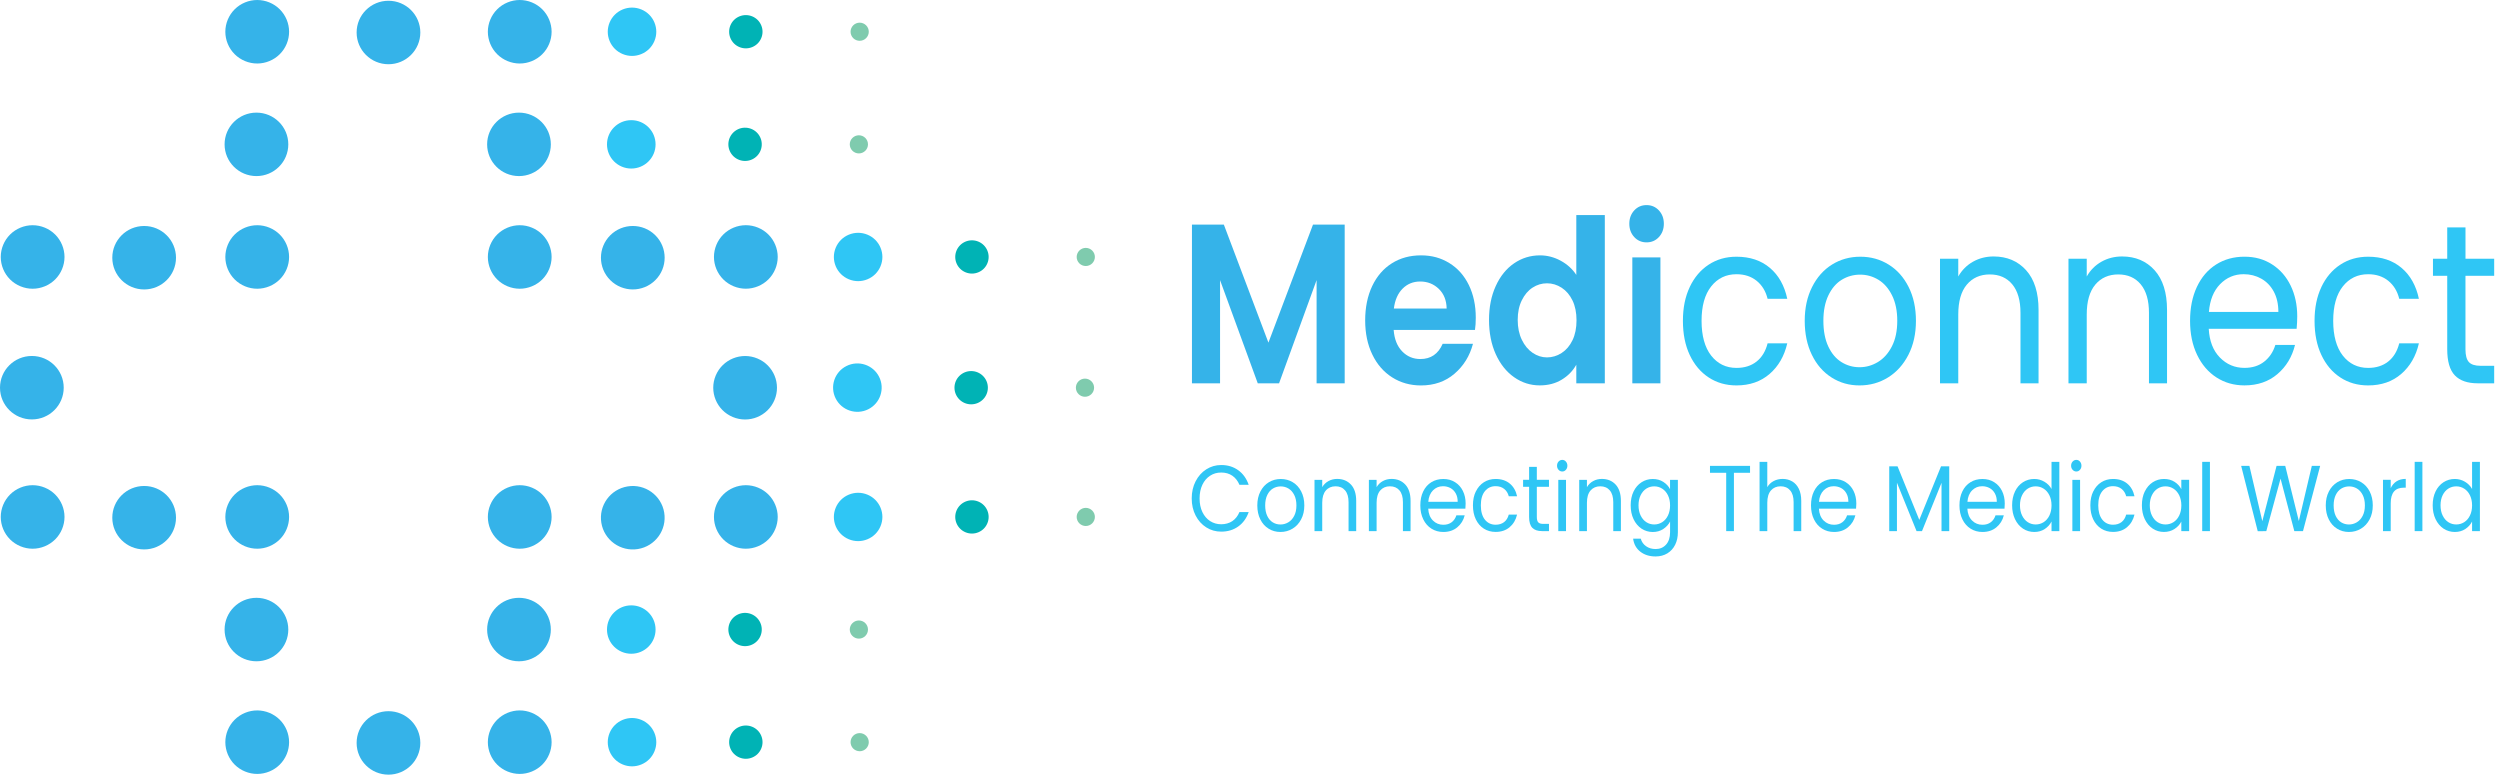 <svg width="284" height="88" viewBox="0 0 284 88" fill="none" xmlns="http://www.w3.org/2000/svg">
<path d="M84.727 32.797C85.68 32.797 86.612 32.413 87.288 31.74C87.963 31.068 88.349 30.139 88.349 29.19C88.349 28.241 87.963 27.312 87.288 26.639C86.612 25.966 85.68 25.582 84.727 25.582C83.774 25.582 82.841 25.966 82.166 26.639C81.491 27.312 81.105 28.241 81.105 29.19C81.105 30.139 81.491 31.068 82.166 31.74C82.841 32.413 83.774 32.797 84.727 32.797Z" fill="#35B3E9"/>
<path d="M74.445 31.825C75.858 30.418 75.858 28.135 74.445 26.727C73.032 25.32 70.74 25.32 69.327 26.727C67.914 28.135 67.914 30.418 69.327 31.825C70.74 33.233 73.032 33.233 74.445 31.825Z" fill="#35B3E9"/>
<path d="M59.041 25.585C58.089 25.585 57.156 25.969 56.481 26.642C55.806 27.315 55.42 28.243 55.42 29.193C55.42 30.142 55.806 31.071 56.481 31.743C57.156 32.416 58.089 32.8 59.041 32.8C59.994 32.8 60.927 32.416 61.602 31.743C62.277 31.071 62.663 30.142 62.663 29.193C62.663 28.243 62.277 27.315 61.602 26.642C60.927 25.969 59.994 25.585 59.041 25.585Z" fill="#35B3E9"/>
<path d="M44.13 7.297C46.129 7.297 47.749 5.683 47.749 3.692C47.749 1.701 46.129 0.087 44.13 0.087C42.132 0.087 40.512 1.701 40.512 3.692C40.512 5.683 42.132 7.297 44.13 7.297Z" fill="#35B3E9"/>
<path d="M29.22 0C28.267 0 27.334 0.384 26.659 1.057C25.984 1.73 25.598 2.658 25.598 3.608C25.598 4.557 25.984 5.486 26.659 6.158C27.334 6.831 28.267 7.215 29.22 7.215C30.173 7.215 31.105 6.831 31.78 6.158C32.456 5.486 32.841 4.557 32.841 3.608C32.841 2.658 32.456 1.73 31.78 1.057C31.105 0.384 30.173 0 29.22 0Z" fill="#35B3E9"/>
<path d="M29.132 20.003C31.131 20.003 32.751 18.389 32.751 16.399C32.751 14.408 31.131 12.794 29.132 12.794C27.133 12.794 25.513 14.408 25.513 16.399C25.513 18.389 27.133 20.003 29.132 20.003Z" fill="#35B3E9"/>
<path d="M29.22 25.585C28.267 25.585 27.334 25.969 26.659 26.642C25.984 27.315 25.598 28.243 25.598 29.193C25.598 30.142 25.984 31.071 26.659 31.743C27.334 32.416 28.267 32.8 29.22 32.8C30.173 32.8 31.105 32.416 31.78 31.743C32.456 31.071 32.841 30.142 32.841 29.193C32.841 28.243 32.456 27.315 31.78 26.642C31.105 25.969 30.173 25.585 29.22 25.585Z" fill="#35B3E9"/>
<path d="M16.375 32.882C18.374 32.882 19.994 31.268 19.994 29.277C19.994 27.286 18.374 25.672 16.375 25.672C14.377 25.672 12.757 27.286 12.757 29.277C12.757 31.268 14.377 32.882 16.375 32.882Z" fill="#35B3E9"/>
<path d="M3.707 25.585C2.754 25.585 1.821 25.969 1.146 26.642C0.471 27.315 0.085 28.243 0.085 29.193C0.085 30.142 0.471 31.071 1.146 31.743C1.821 32.416 2.754 32.8 3.707 32.8C4.659 32.8 5.592 32.416 6.267 31.743C6.942 31.071 7.328 30.142 7.328 29.193C7.328 28.243 6.942 27.315 6.267 26.642C5.592 25.969 4.659 25.585 3.707 25.585Z" fill="#35B3E9"/>
<path d="M3.619 47.647C5.617 47.647 7.238 46.033 7.238 44.042C7.238 42.051 5.617 40.438 3.619 40.438C1.62 40.438 0 42.051 0 44.042C0 46.033 1.62 47.647 3.619 47.647Z" fill="#35B3E9"/>
<path d="M3.707 55.118C2.754 55.118 1.821 55.503 1.146 56.175C0.471 56.848 0.085 57.777 0.085 58.726C0.085 59.675 0.471 60.604 1.146 61.276C1.821 61.949 2.754 62.334 3.707 62.334C4.659 62.334 5.592 61.949 6.267 61.276C6.942 60.604 7.328 59.675 7.328 58.726C7.328 57.777 6.942 56.848 6.267 56.175C5.592 55.503 4.659 55.118 3.707 55.118Z" fill="#35B3E9"/>
<path d="M16.375 62.415C18.374 62.415 19.994 60.801 19.994 58.81C19.994 56.819 18.374 55.206 16.375 55.206C14.377 55.206 12.757 56.819 12.757 58.81C12.757 60.801 14.377 62.415 16.375 62.415Z" fill="#35B3E9"/>
<path d="M29.22 55.118C28.267 55.118 27.334 55.503 26.659 56.175C25.984 56.848 25.598 57.777 25.598 58.726C25.598 59.675 25.984 60.604 26.659 61.276C27.334 61.949 28.267 62.334 29.22 62.334C30.173 62.334 31.105 61.949 31.78 61.276C32.456 60.604 32.841 59.675 32.841 58.726C32.841 57.777 32.456 56.848 31.78 56.175C31.105 55.503 30.173 55.118 29.22 55.118Z" fill="#35B3E9"/>
<path d="M29.132 75.122C31.131 75.122 32.751 73.508 32.751 71.517C32.751 69.526 31.131 67.912 29.132 67.912C27.133 67.912 25.513 69.526 25.513 71.517C25.513 73.508 27.133 75.122 29.132 75.122Z" fill="#35B3E9"/>
<path d="M29.22 80.703C28.267 80.703 27.334 81.088 26.659 81.76C25.984 82.433 25.598 83.362 25.598 84.311C25.598 85.26 25.984 86.189 26.659 86.862C27.334 87.534 28.267 87.918 29.22 87.918C30.173 87.918 31.105 87.534 31.78 86.862C32.456 86.189 32.841 85.26 32.841 84.311C32.841 83.362 32.456 82.433 31.78 81.76C31.105 81.088 30.173 80.703 29.22 80.703Z" fill="#35B3E9"/>
<path d="M44.13 88C46.129 88 47.749 86.386 47.749 84.395C47.749 82.404 46.129 80.791 44.13 80.791C42.132 80.791 40.512 82.404 40.512 84.395C40.512 86.386 42.132 88 44.13 88Z" fill="#35B3E9"/>
<path d="M59.041 55.118C58.089 55.118 57.156 55.503 56.481 56.175C55.806 56.848 55.42 57.777 55.42 58.726C55.42 59.675 55.806 60.604 56.481 61.276C57.156 61.949 58.089 62.334 59.041 62.334C59.994 62.334 60.927 61.949 61.602 61.276C62.277 60.604 62.663 59.675 62.663 58.726C62.663 57.777 62.277 56.848 61.602 56.175C60.927 55.503 59.994 55.118 59.041 55.118Z" fill="#35B3E9"/>
<path d="M72.467 62.371C74.439 62.05 75.777 60.197 75.455 58.232C75.133 56.267 73.272 54.935 71.3 55.256C69.327 55.577 67.99 57.43 68.312 59.394C68.634 61.359 70.495 62.692 72.467 62.371Z" fill="#35B3E9"/>
<path d="M84.727 55.118C83.774 55.118 82.841 55.503 82.166 56.175C81.491 56.848 81.105 57.777 81.105 58.726C81.105 59.675 81.491 60.604 82.166 61.276C82.841 61.949 83.774 62.334 84.727 62.334C85.68 62.334 86.612 61.949 87.288 61.276C87.963 60.604 88.349 59.675 88.349 58.726C88.349 57.777 87.963 56.848 87.288 56.175C86.612 55.503 85.68 55.118 84.727 55.118Z" fill="#35B3E9"/>
<path d="M87.98 45.447C88.756 43.613 87.891 41.499 86.049 40.727C84.207 39.954 82.085 40.815 81.309 42.65C80.534 44.485 81.399 46.599 83.241 47.371C85.083 48.144 87.205 47.282 87.98 45.447Z" fill="#35B3E9"/>
<path d="M58.957 20.003C60.955 20.003 62.575 18.389 62.575 16.399C62.575 14.408 60.955 12.794 58.957 12.794C56.958 12.794 55.338 14.408 55.338 16.399C55.338 18.389 56.958 20.003 58.957 20.003Z" fill="#35B3E9"/>
<path d="M59.041 0C58.089 0 57.156 0.384 56.481 1.057C55.806 1.73 55.42 2.658 55.42 3.608C55.42 4.557 55.806 5.486 56.481 6.158C57.156 6.831 58.089 7.215 59.041 7.215C59.994 7.215 60.927 6.831 61.602 6.158C62.277 5.486 62.663 4.557 62.663 3.608C62.663 2.658 62.277 1.73 61.602 1.057C60.927 0.384 59.994 0 59.041 0Z" fill="#35B3E9"/>
<path d="M59.041 80.703C58.089 80.703 57.156 81.088 56.481 81.76C55.806 82.433 55.42 83.362 55.42 84.311C55.42 85.26 55.806 86.189 56.481 86.862C57.156 87.534 58.089 87.918 59.041 87.918C59.994 87.918 60.927 87.534 61.602 86.862C62.277 86.189 62.663 85.26 62.663 84.311C62.663 83.362 62.277 82.433 61.602 81.76C60.927 81.088 59.994 80.703 59.041 80.703Z" fill="#35B3E9"/>
<path d="M58.957 75.122C60.955 75.122 62.575 73.508 62.575 71.517C62.575 69.526 60.955 67.912 58.957 67.912C56.958 67.912 55.338 69.526 55.338 71.517C55.338 73.508 56.958 75.122 58.957 75.122Z" fill="#35B3E9"/>
<path d="M97.484 31.938C96.759 31.938 96.045 31.644 95.534 31.135C95.019 30.622 94.727 29.915 94.727 29.193C94.727 28.471 95.022 27.76 95.534 27.25C96.048 26.738 96.759 26.447 97.484 26.447C98.208 26.447 98.922 26.741 99.433 27.25C99.948 27.763 100.24 28.471 100.24 29.193C100.24 29.915 99.945 30.625 99.433 31.135C98.919 31.647 98.208 31.938 97.484 31.938Z" fill="#2FC6F5"/>
<path d="M97.484 61.472C96.759 61.472 96.045 61.178 95.534 60.668C95.019 60.156 94.727 59.448 94.727 58.726C94.727 58.004 95.022 57.293 95.534 56.784C96.048 56.271 96.759 55.98 97.484 55.98C98.208 55.98 98.922 56.274 99.433 56.784C99.948 57.296 100.24 58.004 100.24 58.726C100.24 59.448 99.945 60.158 99.433 60.668C98.919 61.18 98.208 61.472 97.484 61.472Z" fill="#2FC6F5"/>
<path d="M98.634 46.492C99.997 45.812 100.548 44.16 99.865 42.803C99.183 41.446 97.525 40.897 96.162 41.577C94.799 42.257 94.248 43.908 94.931 45.265C95.614 46.623 97.272 47.172 98.634 46.492Z" fill="#2FC6F5"/>
<path d="M71.713 19.147C73.237 19.147 74.473 17.917 74.473 16.399C74.473 14.881 73.237 13.65 71.713 13.65C70.189 13.65 68.954 14.881 68.954 16.399C68.954 17.917 70.189 19.147 71.713 19.147Z" fill="#2FC6F5"/>
<path d="M71.798 6.353C71.073 6.353 70.36 6.059 69.848 5.55C69.334 5.037 69.041 4.33 69.041 3.608C69.041 2.885 69.337 2.175 69.848 1.665C70.363 1.153 71.073 0.862 71.798 0.862C72.523 0.862 73.236 1.156 73.748 1.665C74.262 2.178 74.555 2.885 74.555 3.608C74.555 4.33 74.259 5.04 73.748 5.55C73.233 6.062 72.523 6.353 71.798 6.353Z" fill="#2FC6F5"/>
<path d="M71.798 87.057C71.073 87.057 70.36 86.763 69.848 86.253C69.334 85.74 69.041 85.033 69.041 84.311C69.041 83.589 69.337 82.878 69.848 82.369C70.363 81.856 71.073 81.565 71.798 81.565C72.523 81.565 73.236 81.859 73.748 82.369C74.262 82.881 74.555 83.589 74.555 84.311C74.555 85.033 74.259 85.743 73.748 86.253C73.233 86.765 72.523 87.057 71.798 87.057Z" fill="#2FC6F5"/>
<path d="M71.713 74.266C73.237 74.266 74.473 73.035 74.473 71.517C74.473 69.999 73.237 68.768 71.713 68.768C70.189 68.768 68.954 69.999 68.954 71.517C68.954 73.035 70.189 74.266 71.713 74.266Z" fill="#2FC6F5"/>
<path d="M110.413 31.079C109.913 31.079 109.424 30.878 109.071 30.526C108.717 30.174 108.515 29.688 108.515 29.19C108.515 28.692 108.717 28.206 109.071 27.853C109.424 27.501 109.913 27.3 110.413 27.3C110.912 27.3 111.401 27.501 111.754 27.853C112.108 28.206 112.31 28.692 112.31 29.19C112.31 29.688 112.108 30.174 111.754 30.526C111.401 30.878 110.912 31.079 110.413 31.079Z" fill="#00B3B5"/>
<path d="M110.413 60.613C109.913 60.613 109.424 60.412 109.071 60.059C108.717 59.707 108.515 59.221 108.515 58.723C108.515 58.225 108.717 57.739 109.071 57.386C109.424 57.034 109.913 56.833 110.413 56.833C110.912 56.833 111.401 57.034 111.754 57.386C112.108 57.739 112.31 58.225 112.31 58.723C112.31 59.221 112.108 59.707 111.754 60.059C111.401 60.412 110.912 60.613 110.413 60.613Z" fill="#00B3B5"/>
<path d="M110.325 45.932C111.373 45.932 112.222 45.086 112.222 44.042C112.222 42.999 111.373 42.153 110.325 42.153C109.277 42.153 108.428 42.999 108.428 44.042C108.428 45.086 109.277 45.932 110.325 45.932Z" fill="#00B3B5"/>
<path d="M86.512 16.699C86.681 15.669 85.979 14.698 84.945 14.53C83.911 14.362 82.936 15.061 82.767 16.091C82.599 17.122 83.301 18.093 84.335 18.26C85.369 18.428 86.344 17.729 86.512 16.699Z" fill="#00B3B5"/>
<path d="M84.727 5.494C84.227 5.494 83.739 5.293 83.385 4.941C83.031 4.589 82.83 4.103 82.83 3.605C82.83 3.107 83.031 2.621 83.385 2.268C83.739 1.916 84.227 1.715 84.727 1.715C85.227 1.715 85.715 1.916 86.069 2.268C86.422 2.621 86.624 3.107 86.624 3.605C86.624 4.103 86.422 4.589 86.069 4.941C85.715 5.293 85.227 5.494 84.727 5.494Z" fill="#00B3B5"/>
<path d="M84.727 86.198C84.227 86.198 83.739 85.997 83.385 85.644C83.031 85.292 82.83 84.806 82.83 84.308C82.83 83.81 83.031 83.324 83.385 82.972C83.739 82.619 84.227 82.418 84.727 82.418C85.227 82.418 85.715 82.619 86.069 82.972C86.422 83.324 86.624 83.81 86.624 84.308C86.624 84.806 86.422 85.292 86.069 85.644C85.715 85.997 85.227 86.198 84.727 86.198Z" fill="#00B3B5"/>
<path d="M86.512 71.817C86.68 70.787 85.978 69.816 84.944 69.648C83.91 69.48 82.935 70.179 82.767 71.209C82.599 72.239 83.3 73.21 84.335 73.378C85.369 73.546 86.344 72.847 86.512 71.817Z" fill="#00B3B5"/>
<path d="M123.342 30.22C123.07 30.22 122.804 30.11 122.611 29.918C122.418 29.725 122.31 29.46 122.31 29.19C122.31 28.919 122.421 28.654 122.614 28.462C122.807 28.27 123.073 28.159 123.344 28.159C123.616 28.159 123.882 28.27 124.075 28.462C124.268 28.654 124.379 28.919 124.379 29.19C124.379 29.46 124.268 29.725 124.075 29.918C123.882 30.11 123.616 30.22 123.344 30.22H123.342Z" fill="#7FCBAE"/>
<path d="M123.342 59.754C123.07 59.754 122.804 59.643 122.611 59.451C122.418 59.259 122.31 58.994 122.31 58.723C122.31 58.452 122.421 58.187 122.614 57.995C122.807 57.803 123.073 57.692 123.344 57.692C123.616 57.692 123.882 57.803 124.075 57.995C124.268 58.187 124.379 58.452 124.379 58.723C124.379 58.994 124.268 59.259 124.075 59.451C123.882 59.643 123.616 59.754 123.344 59.754H123.342Z" fill="#7FCBAE"/>
<path d="M123.254 45.073C122.684 45.073 122.219 44.61 122.219 44.042C122.219 43.474 122.684 43.011 123.254 43.011C123.824 43.011 124.289 43.474 124.289 44.042C124.289 44.61 123.824 45.073 123.254 45.073Z" fill="#7FCBAE"/>
<path d="M97.568 17.429C96.998 17.429 96.534 16.966 96.534 16.399C96.534 15.831 96.998 15.368 97.568 15.368C98.138 15.368 98.603 15.831 98.603 16.399C98.603 16.966 98.138 17.429 97.568 17.429Z" fill="#7FCBAE"/>
<path d="M97.656 4.635C97.384 4.635 97.118 4.525 96.925 4.333C96.732 4.14 96.624 3.875 96.624 3.605C96.624 3.334 96.735 3.069 96.928 2.877C97.121 2.685 97.387 2.574 97.659 2.574C97.931 2.574 98.197 2.685 98.39 2.877C98.583 3.069 98.694 3.334 98.694 3.605C98.694 3.875 98.583 4.14 98.39 4.333C98.197 4.525 97.931 4.635 97.659 4.635H97.656Z" fill="#7FCBAE"/>
<path d="M97.656 85.339C97.384 85.339 97.118 85.228 96.925 85.036C96.732 84.844 96.624 84.579 96.624 84.308C96.624 84.037 96.735 83.772 96.928 83.58C97.121 83.388 97.387 83.28 97.659 83.28C97.931 83.28 98.197 83.391 98.39 83.583C98.583 83.775 98.694 84.04 98.694 84.311C98.694 84.582 98.583 84.847 98.39 85.039C98.197 85.231 97.931 85.342 97.659 85.342L97.656 85.339Z" fill="#7FCBAE"/>
<path d="M97.568 72.548C96.998 72.548 96.534 72.085 96.534 71.517C96.534 70.949 96.998 70.486 97.568 70.486C98.138 70.486 98.603 70.949 98.603 71.517C98.603 72.085 98.138 72.548 97.568 72.548Z" fill="#7FCBAE"/>
<path d="M152.757 25.518V43.547H149.565V31.822L145.3 43.547H142.883L138.598 31.822V43.547H135.406V25.518H139.03L144.093 38.923L149.156 25.518H152.757Z" fill="#35B3E9"/>
<path d="M167.554 37.479H158.32C158.396 38.513 158.715 39.322 159.279 39.908C159.84 40.493 160.533 40.787 161.354 40.787C162.541 40.787 163.383 40.21 163.886 39.057H167.329C166.964 40.435 166.265 41.567 165.23 42.455C164.195 43.343 162.927 43.786 161.421 43.786C160.205 43.786 159.115 43.48 158.15 42.869C157.186 42.257 156.432 41.393 155.894 40.272C155.353 39.154 155.084 37.861 155.084 36.396C155.084 34.931 155.35 33.615 155.882 32.495C156.414 31.376 157.159 30.515 158.115 29.912C159.074 29.309 160.176 29.009 161.421 29.009C162.667 29.009 163.699 29.303 164.649 29.889C165.599 30.474 166.335 31.304 166.861 32.381C167.385 33.458 167.648 34.693 167.648 36.087C167.648 36.603 167.618 37.069 167.557 37.482L167.554 37.479ZM164.339 35.051C164.324 34.122 164.026 33.377 163.45 32.818C162.871 32.259 162.164 31.979 161.331 31.979C160.542 31.979 159.875 32.25 159.334 32.791C158.793 33.333 158.463 34.087 158.343 35.051H164.339Z" fill="#35B3E9"/>
<path d="M169.916 32.495C170.425 31.376 171.12 30.515 172.003 29.912C172.886 29.309 173.865 29.009 174.944 29.009C175.765 29.009 176.549 29.213 177.291 29.615C178.036 30.02 178.63 30.558 179.068 31.228V24.435H182.307V43.547H179.068V41.43C178.674 42.138 178.118 42.706 177.405 43.134C176.692 43.565 175.862 43.78 174.92 43.78C173.856 43.78 172.883 43.471 172.003 42.851C171.12 42.231 170.425 41.358 169.916 40.231C169.407 39.104 169.153 37.808 169.153 36.344C169.153 34.879 169.407 33.615 169.916 32.495ZM178.636 34.134C178.332 33.505 177.922 33.024 177.405 32.687C176.888 32.352 176.332 32.183 175.742 32.183C175.151 32.183 174.602 32.346 174.099 32.675C173.596 33.001 173.19 33.481 172.88 34.108C172.567 34.736 172.412 35.482 172.412 36.341C172.412 37.2 172.567 37.954 172.88 38.6C173.193 39.247 173.602 39.742 174.111 40.085C174.619 40.429 175.163 40.601 175.742 40.601C176.321 40.601 176.891 40.432 177.405 40.097C177.922 39.762 178.332 39.279 178.636 38.65C178.94 38.021 179.092 37.267 179.092 36.39C179.092 35.514 178.94 34.76 178.636 34.131V34.134Z" fill="#35B3E9"/>
<path d="M185.648 26.927C185.277 26.523 185.09 26.019 185.09 25.416C185.09 24.813 185.277 24.31 185.648 23.905C186.02 23.5 186.487 23.299 187.051 23.299C187.616 23.299 188.08 23.503 188.454 23.905C188.826 24.31 189.013 24.813 189.013 25.416C189.013 26.019 188.826 26.523 188.454 26.927C188.08 27.332 187.616 27.533 187.051 27.533C186.487 27.533 186.022 27.332 185.648 26.927ZM188.624 29.239V43.547H185.432V29.239H188.624Z" fill="#35B3E9"/>
<path d="M191.951 32.611C192.468 31.519 193.184 30.669 194.105 30.066C195.026 29.463 196.078 29.163 197.262 29.163C198.797 29.163 200.062 29.586 201.059 30.43C202.056 31.274 202.714 32.445 203.032 33.942H200.799C200.586 33.08 200.173 32.401 199.557 31.901C198.94 31.403 198.177 31.152 197.265 31.152C196.078 31.152 195.122 31.612 194.391 32.535C193.661 33.455 193.298 34.76 193.298 36.449C193.298 38.137 193.664 39.471 194.391 40.4C195.122 41.328 196.078 41.794 197.265 41.794C198.177 41.794 198.937 41.553 199.545 41.072C200.153 40.592 200.571 39.902 200.799 39.005H203.032C202.699 40.452 202.03 41.611 201.027 42.479C200.024 43.349 198.77 43.783 197.265 43.783C196.078 43.783 195.026 43.483 194.108 42.88C193.187 42.278 192.471 41.425 191.953 40.324C191.436 39.223 191.179 37.931 191.179 36.449C191.179 34.967 191.436 33.706 191.953 32.614L191.951 32.611Z" fill="#2FC6F5"/>
<path d="M208.06 42.877C207.11 42.275 206.365 41.419 205.827 40.306C205.286 39.197 205.017 37.91 205.017 36.446C205.017 34.981 205.295 33.72 205.85 32.611C206.405 31.502 207.163 30.648 208.118 30.055C209.077 29.46 210.147 29.163 211.334 29.163C212.521 29.163 213.591 29.46 214.549 30.055C215.508 30.648 216.262 31.496 216.818 32.599C217.373 33.703 217.651 34.984 217.651 36.449C217.651 37.913 217.364 39.2 216.794 40.309C216.224 41.419 215.453 42.278 214.479 42.88C213.506 43.483 212.427 43.783 211.24 43.783C210.054 43.783 209.01 43.483 208.06 42.88V42.877ZM213.339 41.122C213.991 40.726 214.52 40.132 214.923 39.34C215.327 38.548 215.529 37.584 215.529 36.446C215.529 35.307 215.33 34.346 214.935 33.551C214.541 32.759 214.023 32.168 213.386 31.781C212.749 31.394 212.056 31.199 211.31 31.199C210.565 31.199 209.855 31.394 209.223 31.781C208.592 32.168 208.086 32.759 207.706 33.551C207.326 34.343 207.136 35.307 207.136 36.446C207.136 37.584 207.323 38.571 207.695 39.363C208.066 40.155 208.566 40.746 209.188 41.133C209.811 41.521 210.495 41.716 211.24 41.716C211.986 41.716 212.684 41.518 213.339 41.122Z" fill="#2FC6F5"/>
<path d="M230.165 30.698C231.106 31.74 231.579 33.243 231.579 35.205V43.547H229.527V35.54C229.527 34.128 229.215 33.048 228.592 32.299C227.969 31.551 227.119 31.175 226.037 31.175C224.956 31.175 224.073 31.563 223.427 32.337C222.781 33.112 222.459 34.242 222.459 35.721V43.547H220.384V29.393H222.459V31.408C222.869 30.686 223.427 30.127 224.134 29.728C224.842 29.332 225.619 29.134 226.473 29.134C227.993 29.134 229.223 29.656 230.168 30.698H230.165Z" fill="#2FC6F5"/>
<path d="M244.76 30.698C245.701 31.74 246.175 33.243 246.175 35.205V43.547H244.123V35.54C244.123 34.128 243.81 33.048 243.187 32.299C242.565 31.551 241.714 31.175 240.632 31.175C239.551 31.175 238.668 31.563 238.022 32.337C237.376 33.112 237.054 34.242 237.054 35.721V43.547H234.979V29.393H237.054V31.408C237.464 30.686 238.022 30.127 238.729 29.728C239.437 29.332 240.214 29.134 241.068 29.134C242.588 29.134 243.819 29.656 244.763 30.698H244.76Z" fill="#2FC6F5"/>
<path d="M260.901 37.348H250.913C250.989 38.743 251.41 39.832 252.179 40.615C252.945 41.398 253.877 41.791 254.97 41.791C255.868 41.791 256.616 41.556 257.215 41.081C257.815 40.606 258.238 39.975 258.481 39.183H260.714C260.381 40.542 259.712 41.649 258.709 42.502C257.706 43.355 256.458 43.78 254.97 43.78C253.784 43.78 252.725 43.48 251.79 42.877C250.855 42.275 250.121 41.419 249.589 40.306C249.057 39.197 248.791 37.91 248.791 36.446C248.791 34.981 249.048 33.7 249.565 32.596C250.083 31.496 250.808 30.645 251.743 30.052C252.679 29.458 253.754 29.161 254.97 29.161C256.186 29.161 257.204 29.455 258.116 30.04C259.028 30.625 259.729 31.432 260.223 32.454C260.717 33.479 260.966 34.638 260.966 35.927C260.966 36.376 260.942 36.847 260.898 37.348H260.901ZM258.303 33.126C257.952 32.48 257.478 31.991 256.876 31.653C256.277 31.318 255.611 31.149 254.88 31.149C253.83 31.149 252.939 31.528 252.199 32.285C251.463 33.042 251.039 34.093 250.933 35.435H258.823C258.823 34.541 258.648 33.77 258.3 33.123L258.303 33.126Z" fill="#2FC6F5"/>
<path d="M263.705 32.611C264.222 31.519 264.938 30.669 265.859 30.066C266.78 29.463 267.832 29.163 269.016 29.163C270.551 29.163 271.816 29.586 272.813 30.43C273.81 31.274 274.468 32.445 274.786 33.942H272.553C272.34 33.08 271.927 32.401 271.311 31.901C270.694 31.403 269.931 31.152 269.019 31.152C267.832 31.152 266.876 31.612 266.145 32.535C265.415 33.455 265.052 34.76 265.052 36.449C265.052 38.137 265.418 39.471 266.145 40.4C266.876 41.328 267.832 41.794 269.019 41.794C269.931 41.794 270.691 41.553 271.299 41.072C271.907 40.592 272.325 39.902 272.553 39.005H274.786C274.453 40.452 273.784 41.611 272.781 42.479C271.778 43.349 270.524 43.783 269.019 43.783C267.832 43.783 266.78 43.483 265.862 42.88C264.941 42.278 264.225 41.425 263.708 40.324C263.19 39.223 262.933 37.931 262.933 36.449C262.933 34.967 263.19 33.706 263.708 32.614L263.705 32.611Z" fill="#2FC6F5"/>
<path d="M280.077 31.33V39.672C280.077 40.362 280.206 40.848 280.466 41.13C280.723 41.416 281.173 41.556 281.811 41.556H283.339V43.544H281.469C280.314 43.544 279.446 43.244 278.87 42.642C278.291 42.039 278.005 41.049 278.005 39.672V31.33H276.385V29.393H278.005V25.83H280.08V29.393H283.339V31.33H280.08H280.077Z" fill="#2FC6F5"/>
<path d="M135.824 54.673C136.119 54.096 136.522 53.642 137.034 53.316C137.545 52.99 138.112 52.827 138.735 52.827C139.469 52.827 140.109 53.022 140.655 53.412C141.202 53.802 141.6 54.355 141.851 55.072H140.799C140.612 54.626 140.343 54.283 139.992 54.041C139.641 53.799 139.223 53.68 138.732 53.68C138.241 53.68 137.84 53.799 137.469 54.041C137.095 54.283 136.803 54.623 136.592 55.066C136.379 55.508 136.274 56.03 136.274 56.624C136.274 57.218 136.379 57.727 136.592 58.17C136.806 58.612 137.098 58.956 137.469 59.195C137.843 59.436 138.264 59.556 138.732 59.556C139.2 59.556 139.641 59.436 139.992 59.2C140.343 58.962 140.612 58.621 140.799 58.173H141.851C141.6 58.883 141.202 59.431 140.655 59.815C140.109 60.202 139.469 60.394 138.735 60.394C138.112 60.394 137.542 60.234 137.034 59.911C136.522 59.588 136.119 59.139 135.824 58.566C135.528 57.992 135.379 57.343 135.379 56.621C135.379 55.899 135.528 55.246 135.824 54.67V54.673Z" fill="#2FC6F5"/>
<path d="M144.116 60.059C143.713 59.812 143.4 59.46 143.172 59.002C142.944 58.545 142.83 58.015 142.83 57.413C142.83 56.81 142.947 56.292 143.181 55.835C143.415 55.377 143.736 55.025 144.14 54.781C144.546 54.536 144.999 54.414 145.499 54.414C145.999 54.414 146.455 54.536 146.858 54.781C147.265 55.025 147.583 55.374 147.817 55.829C148.051 56.283 148.171 56.81 148.171 57.413C148.171 58.015 148.051 58.545 147.808 59.002C147.569 59.46 147.241 59.812 146.829 60.059C146.417 60.307 145.961 60.432 145.458 60.432C144.955 60.432 144.514 60.307 144.114 60.059H144.116ZM146.35 59.337C146.627 59.174 146.85 58.93 147.019 58.604C147.189 58.278 147.273 57.882 147.273 57.413C147.273 56.944 147.189 56.548 147.022 56.222C146.855 55.896 146.636 55.654 146.367 55.494C146.098 55.334 145.803 55.255 145.49 55.255C145.178 55.255 144.874 55.334 144.608 55.494C144.342 55.654 144.128 55.896 143.967 56.222C143.807 56.548 143.725 56.944 143.725 57.413C143.725 57.882 143.804 58.289 143.962 58.615C144.119 58.941 144.33 59.183 144.593 59.343C144.856 59.503 145.145 59.582 145.461 59.582C145.777 59.582 146.072 59.5 146.35 59.337Z" fill="#2FC6F5"/>
<path d="M153.468 55.045C153.865 55.474 154.064 56.094 154.064 56.9V60.336H153.196V57.04C153.196 56.458 153.064 56.015 152.801 55.706C152.538 55.398 152.178 55.243 151.72 55.243C151.261 55.243 150.889 55.404 150.615 55.721C150.34 56.041 150.205 56.504 150.205 57.116V60.339H149.328V54.51H150.205V55.34C150.378 55.043 150.615 54.813 150.916 54.65C151.214 54.486 151.544 54.405 151.904 54.405C152.547 54.405 153.067 54.62 153.468 55.048V55.045Z" fill="#2FC6F5"/>
<path d="M159.641 55.045C160.039 55.474 160.24 56.094 160.24 56.9V60.336H159.372V57.04C159.372 56.458 159.241 56.015 158.978 55.706C158.715 55.398 158.355 55.243 157.896 55.243C157.437 55.243 157.066 55.404 156.791 55.721C156.516 56.041 156.382 56.504 156.382 57.116V60.339H155.505V54.51H156.382V55.34C156.554 55.043 156.791 54.813 157.092 54.65C157.39 54.486 157.721 54.405 158.08 54.405C158.723 54.405 159.244 54.62 159.644 55.048L159.641 55.045Z" fill="#2FC6F5"/>
<path d="M166.47 57.785H162.246C162.278 58.359 162.456 58.807 162.781 59.131C163.105 59.454 163.5 59.614 163.962 59.614C164.342 59.614 164.657 59.518 164.912 59.323C165.166 59.128 165.344 58.868 165.447 58.539H166.391C166.25 59.099 165.967 59.556 165.543 59.905C165.119 60.257 164.59 60.432 163.962 60.432C163.459 60.432 163.012 60.307 162.617 60.059C162.222 59.812 161.91 59.46 161.687 59.002C161.462 58.545 161.348 58.015 161.348 57.413C161.348 56.81 161.456 56.283 161.676 55.829C161.895 55.374 162.202 55.025 162.596 54.781C162.991 54.536 163.447 54.414 163.962 54.414C164.476 54.414 164.906 54.533 165.292 54.775C165.677 55.016 165.976 55.348 166.183 55.77C166.391 56.193 166.496 56.67 166.496 57.2C166.496 57.384 166.487 57.579 166.467 57.785H166.47ZM165.371 56.047C165.221 55.782 165.023 55.578 164.768 55.441C164.514 55.305 164.233 55.235 163.924 55.235C163.479 55.235 163.102 55.392 162.789 55.703C162.477 56.015 162.298 56.449 162.254 57.002H165.593C165.593 56.632 165.52 56.315 165.371 56.05V56.047Z" fill="#2FC6F5"/>
<path d="M167.656 55.832C167.876 55.38 168.18 55.031 168.568 54.783C168.957 54.536 169.402 54.411 169.904 54.411C170.553 54.411 171.088 54.585 171.509 54.932C171.93 55.278 172.208 55.762 172.342 56.379H171.398C171.307 56.024 171.132 55.744 170.872 55.538C170.612 55.331 170.287 55.229 169.901 55.229C169.399 55.229 168.995 55.418 168.685 55.797C168.376 56.175 168.224 56.714 168.224 57.407C168.224 58.1 168.378 58.65 168.685 59.035C168.995 59.416 169.399 59.608 169.901 59.608C170.287 59.608 170.609 59.509 170.866 59.311C171.123 59.113 171.299 58.828 171.395 58.461H172.339C172.199 59.058 171.915 59.532 171.492 59.891C171.068 60.249 170.536 60.426 169.901 60.426C169.399 60.426 168.954 60.301 168.566 60.054C168.177 59.806 167.873 59.454 167.654 59C167.434 58.545 167.326 58.015 167.326 57.404C167.326 56.792 167.434 56.274 167.654 55.826L167.656 55.832Z" fill="#2FC6F5"/>
<path d="M174.584 55.305V58.74C174.584 59.023 174.64 59.224 174.748 59.34C174.856 59.457 175.046 59.515 175.318 59.515H175.964V60.333H175.172C174.684 60.333 174.315 60.208 174.073 59.96C173.83 59.713 173.707 59.305 173.707 58.737V55.302H173.023V54.504H173.707V53.036H174.584V54.504H175.964V55.302H174.584V55.305Z" fill="#2FC6F5"/>
<path d="M177.051 53.371C176.934 53.243 176.879 53.089 176.879 52.903C176.879 52.716 176.937 52.562 177.051 52.434C177.168 52.306 177.309 52.242 177.475 52.242C177.642 52.242 177.773 52.306 177.884 52.434C177.996 52.562 178.054 52.716 178.054 52.903C178.054 53.089 177.998 53.243 177.884 53.371C177.773 53.499 177.636 53.563 177.475 53.563C177.314 53.563 177.165 53.499 177.051 53.371ZM177.899 54.51V60.339H177.022V54.51H177.899Z" fill="#2FC6F5"/>
<path d="M183.535 55.045C183.932 55.474 184.134 56.094 184.134 56.9V60.336H183.266V57.04C183.266 56.458 183.134 56.015 182.871 55.706C182.608 55.398 182.249 55.243 181.79 55.243C181.331 55.243 180.96 55.404 180.685 55.721C180.41 56.041 180.276 56.504 180.276 57.116V60.339H179.399V54.51H180.276V55.34C180.448 55.043 180.685 54.813 180.986 54.65C181.284 54.486 181.614 54.405 181.974 54.405C182.617 54.405 183.137 54.62 183.538 55.048L183.535 55.045Z" fill="#2FC6F5"/>
<path d="M188.951 54.743C189.296 54.964 189.551 55.241 189.717 55.572V54.51H190.606V60.467C190.606 61 190.504 61.472 190.296 61.888C190.089 62.304 189.796 62.627 189.413 62.861C189.03 63.093 188.586 63.213 188.077 63.213C187.382 63.213 186.803 63.032 186.341 62.671C185.879 62.31 185.604 61.815 185.523 61.192H186.391C186.487 61.547 186.686 61.833 186.99 62.048C187.291 62.264 187.656 62.371 188.08 62.371C188.563 62.371 188.957 62.205 189.261 61.87C189.565 61.536 189.72 61.07 189.72 60.467V59.244C189.548 59.585 189.291 59.867 188.949 60.094C188.606 60.322 188.209 60.435 187.753 60.435C187.297 60.435 186.858 60.307 186.476 60.054C186.093 59.797 185.792 59.439 185.572 58.979C185.353 58.519 185.245 57.995 185.245 57.404C185.245 56.813 185.353 56.286 185.572 55.835C185.792 55.383 186.093 55.034 186.476 54.786C186.858 54.539 187.285 54.414 187.753 54.414C188.221 54.414 188.609 54.524 188.954 54.743H188.951ZM189.478 56.263C189.317 55.937 189.101 55.686 188.826 55.511C188.551 55.337 188.253 55.249 187.922 55.249C187.592 55.249 187.297 55.334 187.025 55.505C186.756 55.674 186.54 55.925 186.379 56.251C186.218 56.577 186.136 56.961 186.136 57.401C186.136 57.841 186.215 58.237 186.379 58.566C186.54 58.895 186.756 59.148 187.025 59.32C187.294 59.495 187.595 59.579 187.922 59.579C188.25 59.579 188.551 59.492 188.826 59.32C189.098 59.145 189.317 58.895 189.478 58.566C189.638 58.237 189.72 57.852 189.72 57.413C189.72 56.973 189.638 56.592 189.478 56.263Z" fill="#2FC6F5"/>
<path d="M198.805 52.923V53.709H196.973V60.336H196.096V53.709H194.254V52.923H198.808H198.805Z" fill="#2FC6F5"/>
<path d="M203.59 54.684C203.912 54.874 204.163 55.153 204.348 55.529C204.532 55.904 204.622 56.362 204.622 56.9V60.336H203.754V57.04C203.754 56.458 203.623 56.015 203.36 55.706C203.096 55.398 202.737 55.243 202.278 55.243C201.819 55.243 201.448 55.404 201.173 55.721C200.898 56.041 200.764 56.504 200.764 57.116V60.339H199.887V52.469H200.764V55.34C200.936 55.043 201.176 54.813 201.483 54.65C201.787 54.486 202.132 54.405 202.509 54.405C202.906 54.405 203.269 54.498 203.59 54.687V54.684Z" fill="#2FC6F5"/>
<path d="M210.852 57.785H206.628C206.66 58.359 206.838 58.807 207.163 59.131C207.487 59.454 207.882 59.614 208.343 59.614C208.724 59.614 209.039 59.518 209.294 59.323C209.548 59.128 209.726 58.868 209.828 58.539H210.773C210.632 59.099 210.349 59.556 209.925 59.905C209.501 60.257 208.972 60.432 208.343 60.432C207.841 60.432 207.393 60.307 206.999 60.059C206.604 59.812 206.291 59.46 206.069 59.002C205.844 58.545 205.73 58.015 205.73 57.413C205.73 56.81 205.838 56.283 206.058 55.829C206.277 55.374 206.584 55.025 206.978 54.781C207.373 54.536 207.829 54.414 208.343 54.414C208.858 54.414 209.288 54.533 209.674 54.775C210.059 55.016 210.358 55.348 210.565 55.77C210.773 56.193 210.878 56.67 210.878 57.2C210.878 57.384 210.869 57.579 210.849 57.785H210.852ZM209.752 56.047C209.603 55.782 209.405 55.578 209.15 55.441C208.896 55.305 208.615 55.235 208.305 55.235C207.861 55.235 207.484 55.392 207.171 55.703C206.859 56.015 206.68 56.449 206.636 57.002H209.975C209.975 56.632 209.902 56.315 209.752 56.05V56.047Z" fill="#2FC6F5"/>
<path d="M221.433 52.975V60.336H220.556V54.847L218.338 60.336H217.721L215.493 54.836V60.336H214.617V52.975H215.561L218.031 59.058L220.501 52.975H221.436H221.433Z" fill="#2FC6F5"/>
<path d="M227.715 57.785H223.491C223.523 58.359 223.702 58.807 224.026 59.131C224.351 59.454 224.745 59.614 225.207 59.614C225.587 59.614 225.903 59.518 226.157 59.323C226.411 59.128 226.59 58.868 226.692 58.539H227.636C227.496 59.099 227.212 59.556 226.788 59.905C226.365 60.257 225.836 60.432 225.207 60.432C224.704 60.432 224.257 60.307 223.862 60.059C223.468 59.812 223.155 59.46 222.933 59.002C222.708 58.545 222.594 58.015 222.594 57.413C222.594 56.81 222.702 56.283 222.921 55.829C223.14 55.374 223.447 55.025 223.842 54.781C224.237 54.536 224.693 54.414 225.207 54.414C225.722 54.414 226.151 54.533 226.537 54.775C226.923 55.016 227.221 55.348 227.429 55.77C227.636 56.193 227.741 56.67 227.741 57.2C227.741 57.384 227.733 57.579 227.712 57.785H227.715ZM226.616 56.047C226.467 55.782 226.268 55.578 226.014 55.441C225.759 55.305 225.479 55.235 225.169 55.235C224.725 55.235 224.348 55.392 224.035 55.703C223.722 56.015 223.544 56.449 223.5 57.002H226.838C226.838 56.632 226.765 56.315 226.616 56.05V56.047Z" fill="#2FC6F5"/>
<path d="M228.902 55.832C229.121 55.38 229.422 55.031 229.805 54.783C230.188 54.536 230.618 54.411 231.094 54.411C231.506 54.411 231.889 54.516 232.243 54.725C232.597 54.935 232.866 55.209 233.053 55.549V52.466H233.941V60.336H233.053V59.241C232.88 59.588 232.623 59.873 232.281 60.097C231.939 60.322 231.541 60.432 231.085 60.432C230.629 60.432 230.191 60.304 229.808 60.051C229.425 59.794 229.124 59.436 228.905 58.976C228.686 58.516 228.577 57.992 228.577 57.401C228.577 56.81 228.686 56.283 228.905 55.832H228.902ZM232.81 56.263C232.649 55.937 232.433 55.686 232.158 55.511C231.883 55.337 231.585 55.249 231.255 55.249C230.925 55.249 230.629 55.334 230.358 55.505C230.089 55.674 229.872 55.925 229.712 56.251C229.551 56.577 229.469 56.961 229.469 57.401C229.469 57.841 229.548 58.237 229.712 58.566C229.872 58.895 230.089 59.148 230.358 59.32C230.627 59.495 230.928 59.579 231.255 59.579C231.582 59.579 231.883 59.492 232.158 59.32C232.43 59.145 232.649 58.895 232.81 58.566C232.971 58.237 233.053 57.852 233.053 57.413C233.053 56.973 232.971 56.592 232.81 56.263Z" fill="#2FC6F5"/>
<path d="M235.45 53.371C235.333 53.243 235.277 53.089 235.277 52.903C235.277 52.716 235.336 52.562 235.45 52.434C235.567 52.306 235.707 52.242 235.874 52.242C236.04 52.242 236.172 52.306 236.283 52.434C236.394 52.562 236.452 52.716 236.452 52.903C236.452 53.089 236.397 53.243 236.283 53.371C236.172 53.499 236.034 53.563 235.874 53.563C235.713 53.563 235.564 53.499 235.45 53.371ZM236.297 54.51V60.339H235.42V54.51H236.297Z" fill="#2FC6F5"/>
<path d="M237.794 55.832C238.013 55.38 238.317 55.031 238.706 54.783C239.095 54.536 239.539 54.411 240.042 54.411C240.691 54.411 241.226 54.585 241.647 54.932C242.068 55.278 242.345 55.762 242.48 56.379H241.536C241.445 56.024 241.27 55.744 241.009 55.538C240.749 55.331 240.425 55.229 240.039 55.229C239.536 55.229 239.133 55.418 238.823 55.797C238.513 56.175 238.361 56.714 238.361 57.407C238.361 58.1 238.516 58.65 238.823 59.035C239.133 59.416 239.536 59.608 240.039 59.608C240.425 59.608 240.746 59.509 241.004 59.311C241.261 59.113 241.436 58.828 241.533 58.461H242.477C242.337 59.058 242.053 59.532 241.629 59.891C241.205 60.249 240.673 60.426 240.039 60.426C239.536 60.426 239.092 60.301 238.703 60.054C238.314 59.806 238.01 59.454 237.791 59C237.572 58.545 237.464 58.015 237.464 57.404C237.464 56.792 237.572 56.274 237.791 55.826L237.794 55.832Z" fill="#2FC6F5"/>
<path d="M243.649 55.832C243.868 55.38 244.169 55.031 244.552 54.783C244.935 54.536 245.362 54.411 245.83 54.411C246.297 54.411 246.695 54.521 247.034 54.74C247.376 54.961 247.627 55.238 247.797 55.57V54.507H248.686V60.336H247.797V59.25C247.625 59.591 247.364 59.873 247.019 60.094C246.675 60.316 246.274 60.429 245.818 60.429C245.362 60.429 244.924 60.301 244.544 60.048C244.164 59.791 243.865 59.433 243.646 58.973C243.427 58.513 243.319 57.989 243.319 57.398C243.319 56.807 243.427 56.28 243.646 55.829L243.649 55.832ZM247.557 56.263C247.397 55.937 247.18 55.686 246.905 55.511C246.631 55.337 246.332 55.249 246.002 55.249C245.672 55.249 245.377 55.334 245.105 55.505C244.836 55.674 244.62 55.925 244.459 56.251C244.298 56.577 244.216 56.961 244.216 57.401C244.216 57.841 244.295 58.237 244.459 58.566C244.62 58.895 244.836 59.148 245.105 59.32C245.374 59.495 245.675 59.579 246.002 59.579C246.33 59.579 246.631 59.492 246.905 59.32C247.177 59.145 247.397 58.895 247.557 58.566C247.718 58.237 247.8 57.852 247.8 57.413C247.8 56.973 247.718 56.592 247.557 56.263Z" fill="#2FC6F5"/>
<path d="M251.048 52.466V60.336H250.171V52.466H251.048Z" fill="#2FC6F5"/>
<path d="M263.57 52.923L261.62 60.336H260.635L259.072 54.37L257.452 60.336L256.479 60.348L254.596 52.923H255.532L256.999 59.209L258.618 52.923H259.604L261.147 59.189L262.623 52.923H263.567H263.57Z" fill="#2FC6F5"/>
<path d="M265.494 60.059C265.09 59.812 264.777 59.46 264.549 59.002C264.321 58.545 264.207 58.015 264.207 57.413C264.207 56.81 264.324 56.292 264.558 55.835C264.792 55.377 265.114 55.025 265.517 54.781C265.92 54.536 266.376 54.414 266.876 54.414C267.376 54.414 267.832 54.536 268.236 54.781C268.639 55.025 268.96 55.374 269.194 55.829C269.428 56.283 269.548 56.81 269.548 57.413C269.548 58.015 269.428 58.545 269.186 59.002C268.943 59.46 268.618 59.812 268.206 60.059C267.794 60.307 267.338 60.432 266.835 60.432C266.333 60.432 265.891 60.307 265.491 60.059H265.494ZM267.727 59.337C268.005 59.174 268.227 58.93 268.396 58.604C268.566 58.278 268.651 57.882 268.651 57.413C268.651 56.944 268.566 56.548 268.399 56.222C268.233 55.896 268.013 55.654 267.744 55.494C267.475 55.334 267.18 55.255 266.867 55.255C266.555 55.255 266.251 55.334 265.985 55.494C265.719 55.654 265.502 55.896 265.345 56.222C265.184 56.548 265.102 56.944 265.102 57.413C265.102 57.882 265.181 58.289 265.339 58.615C265.497 58.941 265.707 59.183 265.97 59.343C266.233 59.503 266.523 59.582 266.838 59.582C267.154 59.582 267.449 59.5 267.727 59.337Z" fill="#2FC6F5"/>
<path d="M272.246 54.679C272.533 54.495 272.88 54.402 273.293 54.402V55.401H273.062C272.077 55.401 271.585 55.989 271.585 57.165V60.336H270.708V54.507H271.585V55.453C271.74 55.121 271.96 54.862 272.246 54.676V54.679Z" fill="#2FC6F5"/>
<path d="M275.184 52.466V60.336H274.307V52.466H275.184Z" fill="#2FC6F5"/>
<path d="M276.678 55.832C276.897 55.38 277.198 55.031 277.581 54.783C277.964 54.536 278.393 54.411 278.87 54.411C279.282 54.411 279.665 54.516 280.019 54.725C280.372 54.935 280.641 55.209 280.828 55.549V52.466H281.717V60.336H280.828V59.241C280.656 59.588 280.399 59.873 280.057 60.097C279.715 60.322 279.317 60.432 278.861 60.432C278.405 60.432 277.967 60.304 277.584 60.051C277.201 59.794 276.9 59.436 276.68 58.976C276.461 58.516 276.353 57.992 276.353 57.401C276.353 56.81 276.461 56.283 276.68 55.832H276.678ZM280.586 56.263C280.425 55.937 280.209 55.686 279.934 55.511C279.659 55.337 279.361 55.249 279.031 55.249C278.7 55.249 278.405 55.334 278.133 55.505C277.864 55.674 277.648 55.925 277.487 56.251C277.326 56.577 277.245 56.961 277.245 57.401C277.245 57.841 277.324 58.237 277.487 58.566C277.648 58.895 277.864 59.148 278.133 59.32C278.402 59.495 278.703 59.579 279.031 59.579C279.358 59.579 279.659 59.492 279.934 59.32C280.206 59.145 280.425 58.895 280.586 58.566C280.747 58.237 280.828 57.852 280.828 57.413C280.828 56.973 280.747 56.592 280.586 56.263Z" fill="#2FC6F5"/>
</svg>
